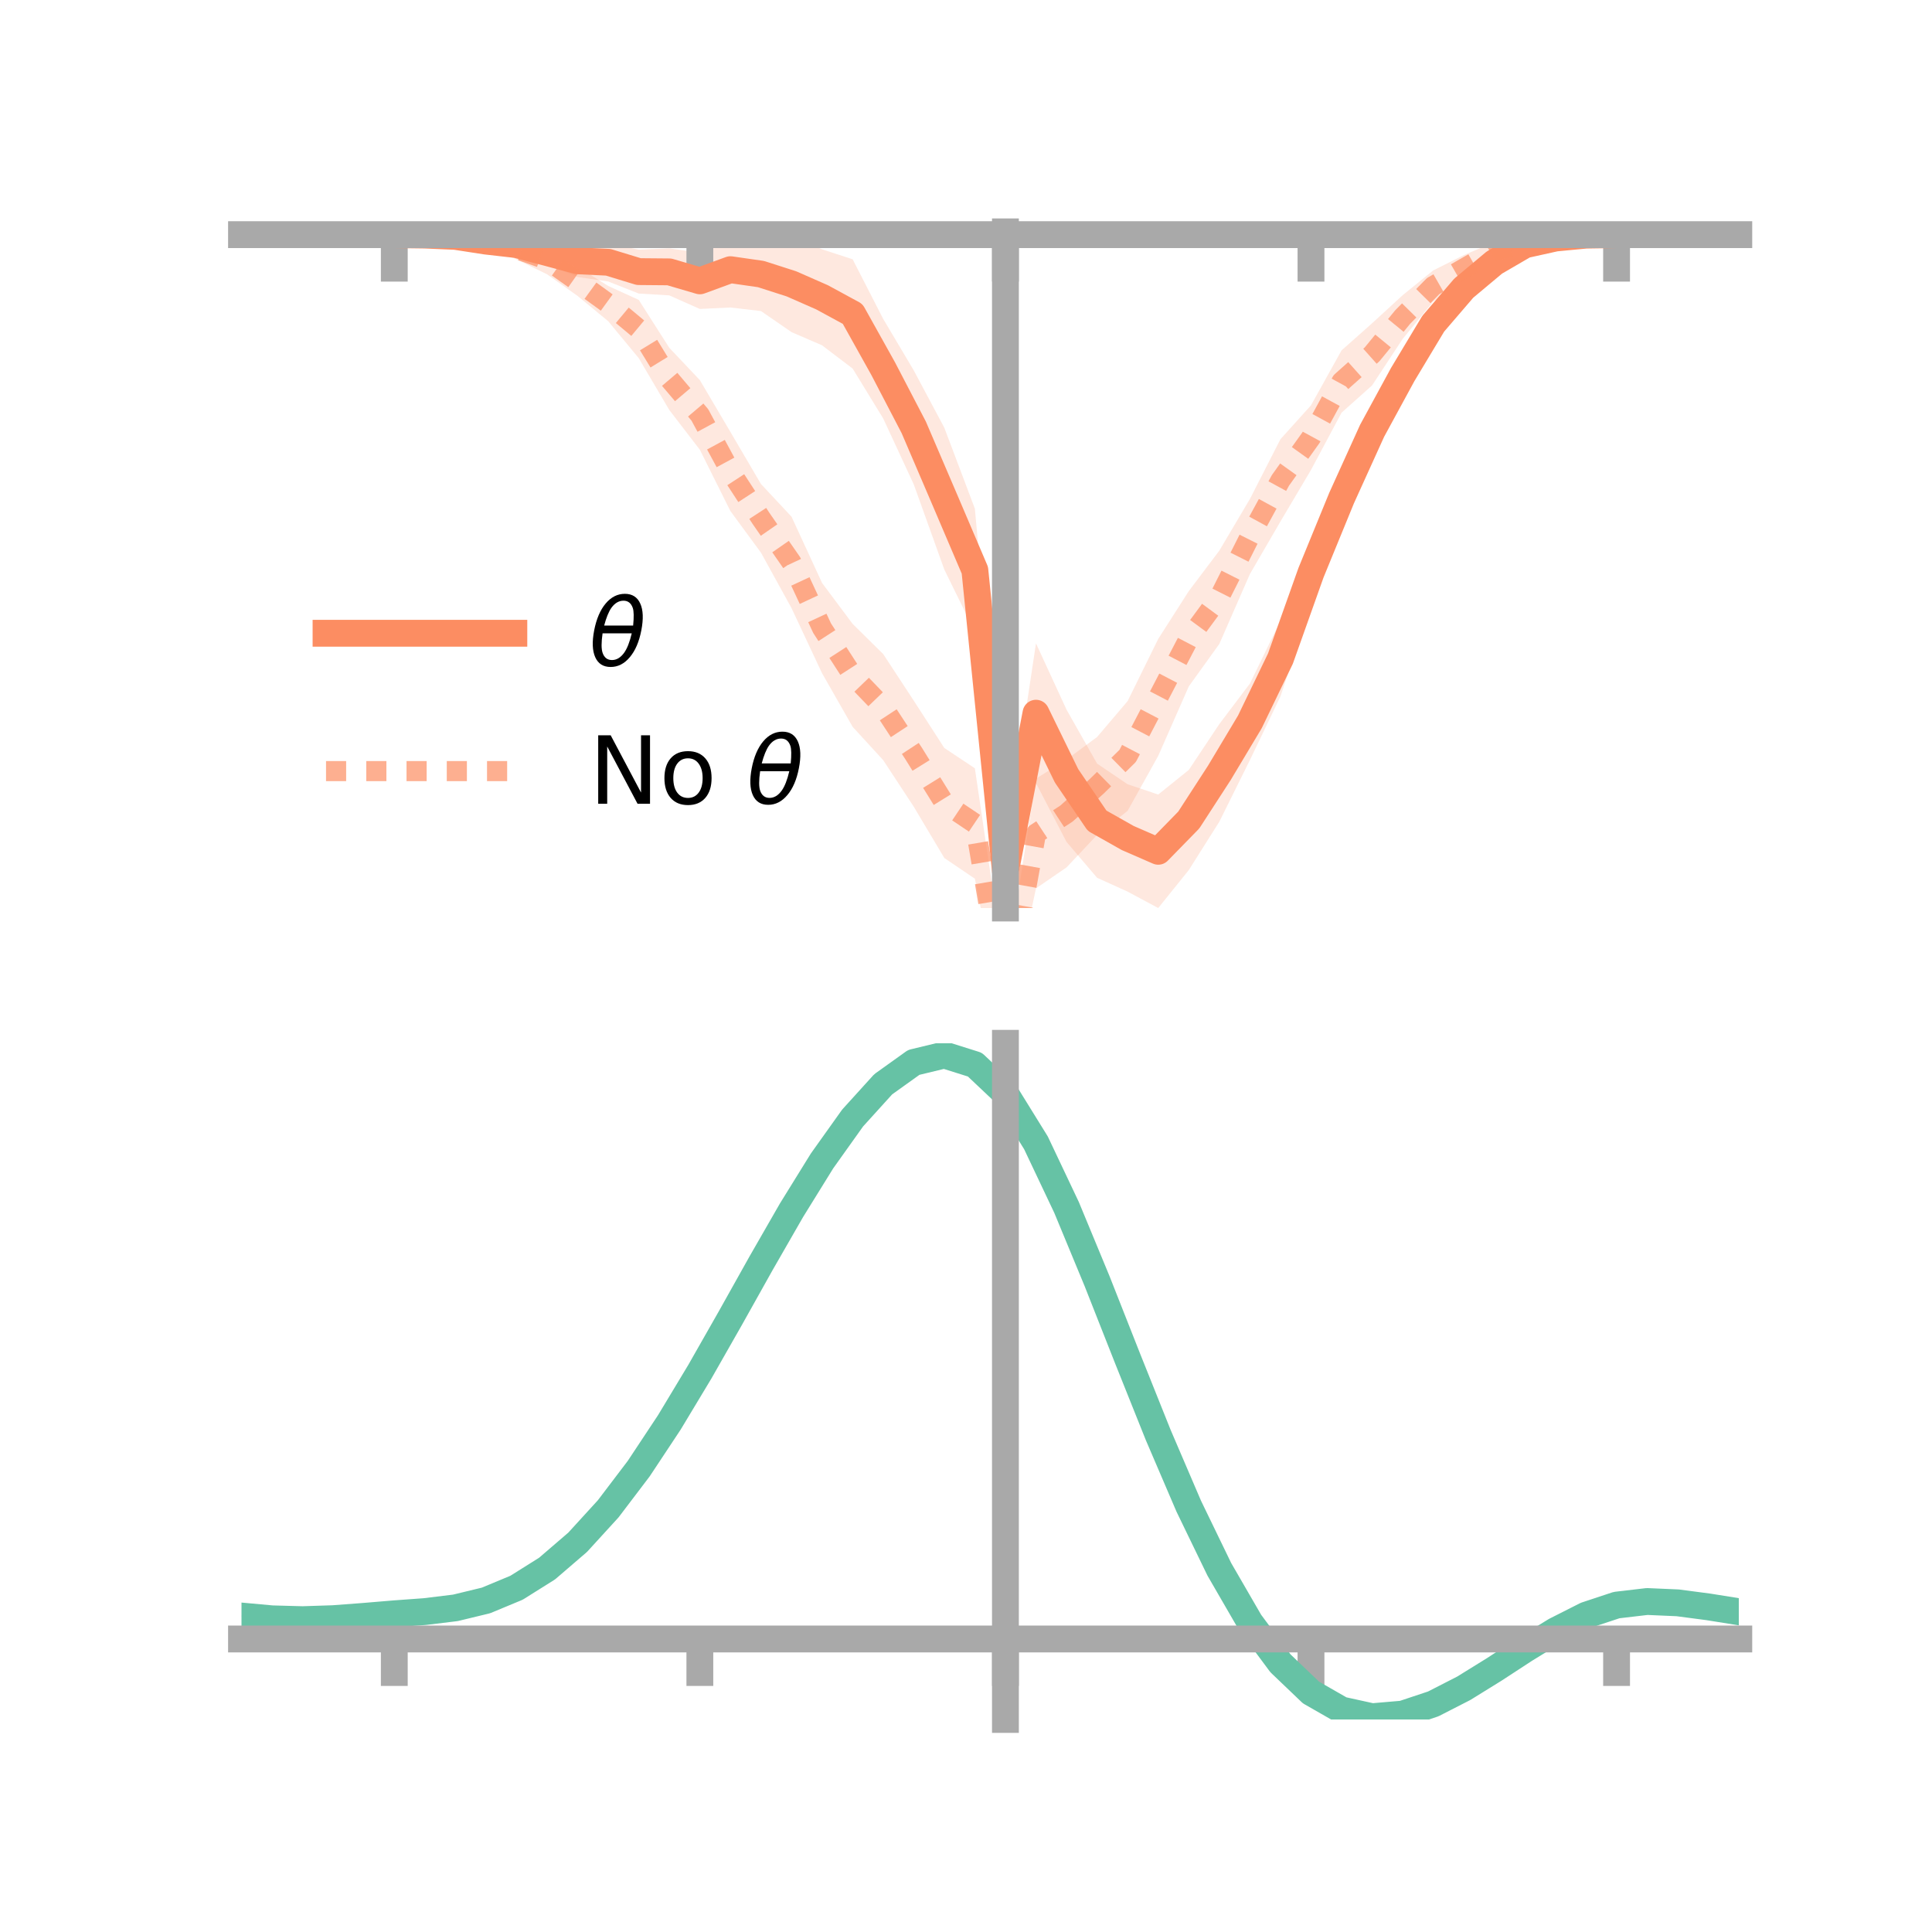 <?xml version="1.0" encoding="utf-8" standalone="no"?>
<!DOCTYPE svg PUBLIC "-//W3C//DTD SVG 1.1//EN"
  "http://www.w3.org/Graphics/SVG/1.1/DTD/svg11.dtd">
<!-- Created with matplotlib (https://matplotlib.org/) -->
<svg height="144pt" version="1.1" viewBox="0 0 144 144" width="144pt" xmlns="http://www.w3.org/2000/svg" xmlns:xlink="http://www.w3.org/1999/xlink">
 <defs>
  <style type="text/css">*{stroke-linecap:butt;stroke-linejoin:round;}</style>
 </defs>
 <g id="figure_1">
  <g id="patch_1">
   <path d="M 0 144 
L 144 144 
L 144 0 
L 0 0 
z
" style="fill:none;"/>
  </g>
  <g id="axes_1">
   <g id="patch_2">
    <path d="M 18 67.68 
L 129.6 67.68 
L 129.6 17.28 
L 18 17.28 
z
" style="fill:none;"/>
   </g>
   <g id="PolyCollection_1">
    <path clip-path="url(#p8b7a2496a1)" d="M 18 17.49 
L 18 17.49 
L 20.278 17.49 
L 22.555 17.49 
L 24.833 17.49 
L 27.11 17.49 
L 29.388 17.49 
L 31.665 17.454 
L 33.943 17.432 
L 36.22 17.541 
L 38.498 17.547 
L 40.776 17.958 
L 43.053 18.231 
L 45.331 18.116 
L 47.608 18.61 
L 49.886 18.512 
L 52.163 18.837 
L 54.441 17.28 
L 56.718 17.669 
L 58.996 17.565 
L 61.273 18.582 
L 63.551 19.326 
L 65.829 23.771 
L 68.106 27.606 
L 70.384 31.881 
L 72.661 37.91 
L 74.939 63.085 
L 77.216 47.952 
L 79.494 52.895 
L 81.771 56.916 
L 84.049 58.457 
L 86.327 59.22 
L 88.604 57.387 
L 90.882 53.967 
L 93.159 50.953 
L 95.437 46.266 
L 97.714 40.263 
L 99.992 35.041 
L 102.269 30.336 
L 104.547 26.492 
L 106.824 22.755 
L 109.102 20.613 
L 111.38 18.928 
L 113.657 17.807 
L 115.935 17.532 
L 118.212 17.46 
L 120.49 17.49 
L 122.767 17.49 
L 125.045 17.49 
L 127.322 17.49 
L 129.6 17.49 
L 129.6 17.49 
L 129.6 17.49 
L 127.322 17.49 
L 125.045 17.49 
L 122.767 17.49 
L 120.49 17.491 
L 118.212 17.59 
L 115.935 17.952 
L 113.657 18.686 
L 111.38 20.214 
L 109.102 22.339 
L 106.824 25.503 
L 104.547 29.347 
L 102.269 33.881 
L 99.992 39.212 
L 97.714 45.106 
L 95.437 51.908 
L 93.159 56.653 
L 90.882 61.245 
L 88.604 64.852 
L 86.327 67.68 
L 84.049 66.458 
L 81.771 65.426 
L 79.494 62.753 
L 77.216 58.364 
L 74.939 66.783 
L 72.661 47.095 
L 70.384 42.453 
L 68.106 36.101 
L 65.829 31.191 
L 63.551 27.471 
L 61.273 25.739 
L 58.996 24.754 
L 56.718 23.184 
L 54.441 22.919 
L 52.163 23.028 
L 49.886 22.017 
L 47.608 21.879 
L 45.331 20.981 
L 43.053 20.646 
L 40.776 19.69 
L 38.498 18.914 
L 36.22 18.401 
L 33.943 17.806 
L 31.665 17.587 
L 29.388 17.49 
L 27.11 17.49 
L 24.833 17.49 
L 22.555 17.49 
L 20.278 17.49 
L 18 17.49 
z
" style="fill:#fc8d62;fill-opacity:0.2;"/>
   </g>
   <g id="PolyCollection_2">
    <path clip-path="url(#p8b7a2496a1)" d="M 18 17.49 
L 18 17.49 
L 20.278 17.49 
L 22.555 17.49 
L 24.833 17.49 
L 27.11 17.49 
L 29.388 17.49 
L 31.665 17.398 
L 33.943 17.372 
L 36.22 17.384 
L 38.498 17.774 
L 40.776 18.285 
L 43.053 19.889 
L 45.331 21.313 
L 47.608 22.352 
L 49.886 25.924 
L 52.163 28.331 
L 54.441 32.195 
L 56.718 36.076 
L 58.996 38.512 
L 61.273 43.451 
L 63.551 46.502 
L 65.829 48.751 
L 68.106 52.222 
L 70.384 55.751 
L 72.661 57.263 
L 74.939 72.682 
L 77.216 58.034 
L 79.494 56.617 
L 81.771 54.931 
L 84.049 52.252 
L 86.327 47.622 
L 88.604 44.059 
L 90.882 41.04 
L 93.159 37.196 
L 95.437 32.736 
L 97.714 30.21 
L 99.992 26.116 
L 102.269 24.093 
L 104.547 22.002 
L 106.824 20.154 
L 109.102 19.016 
L 111.38 18.046 
L 113.657 17.59 
L 115.935 17.296 
L 118.212 17.388 
L 120.49 17.49 
L 122.767 17.49 
L 125.045 17.49 
L 127.322 17.49 
L 129.6 17.49 
L 129.6 17.49 
L 129.6 17.49 
L 127.322 17.49 
L 125.045 17.49 
L 122.767 17.49 
L 120.49 17.49 
L 118.212 17.628 
L 115.935 17.895 
L 113.657 18.526 
L 111.38 19.373 
L 109.102 21.01 
L 106.824 22.484 
L 104.547 25.259 
L 102.269 28.723 
L 99.992 30.759 
L 97.714 35.025 
L 95.437 38.87 
L 93.159 42.789 
L 90.882 47.995 
L 88.604 51.162 
L 86.327 56.337 
L 84.049 60.433 
L 81.771 62.229 
L 79.494 64.652 
L 77.216 66.214 
L 74.939 76.874 
L 72.661 65.494 
L 70.384 63.95 
L 68.106 60.128 
L 65.829 56.658 
L 63.551 54.173 
L 61.273 50.183 
L 58.996 45.327 
L 56.718 41.192 
L 54.441 38.093 
L 52.163 33.522 
L 49.886 30.559 
L 47.608 26.694 
L 45.331 23.941 
L 43.053 22.06 
L 40.776 20.445 
L 38.498 19.338 
L 36.22 18.359 
L 33.943 17.938 
L 31.665 17.621 
L 29.388 17.49 
L 27.11 17.49 
L 24.833 17.49 
L 22.555 17.49 
L 20.278 17.49 
L 18 17.49 
z
" style="fill:#fc8d62;fill-opacity:0.2;"/>
   </g>
   <g id="matplotlib.axis_1">
    <g id="xtick_1">
     <g id="line2d_1">
      <defs>
       <path d="M 0 0 
L 0 3.5 
" id="md69730295e" style="stroke:#a9a9a9;stroke-width:2;"/>
      </defs>
      <g>
       <use style="fill:#a9a9a9;stroke:#a9a9a9;stroke-width:2;" x="29.388" xlink:href="#md69730295e" y="17.49"/>
      </g>
     </g>
    </g>
    <g id="xtick_2">
     <g id="line2d_2">
      <g>
       <use style="fill:#a9a9a9;stroke:#a9a9a9;stroke-width:2;" x="52.163" xlink:href="#md69730295e" y="17.49"/>
      </g>
     </g>
    </g>
    <g id="xtick_3">
     <g id="line2d_3">
      <g>
       <use style="fill:#a9a9a9;stroke:#a9a9a9;stroke-width:2;" x="74.939" xlink:href="#md69730295e" y="17.49"/>
      </g>
     </g>
    </g>
    <g id="xtick_4">
     <g id="line2d_4">
      <g>
       <use style="fill:#a9a9a9;stroke:#a9a9a9;stroke-width:2;" x="97.714" xlink:href="#md69730295e" y="17.49"/>
      </g>
     </g>
    </g>
    <g id="xtick_5">
     <g id="line2d_5">
      <g>
       <use style="fill:#a9a9a9;stroke:#a9a9a9;stroke-width:2;" x="120.49" xlink:href="#md69730295e" y="17.49"/>
      </g>
     </g>
    </g>
   </g>
   <g id="matplotlib.axis_2"/>
   <g id="line2d_6">
    <path clip-path="url(#p8b7a2496a1)" d="M 18 17.49 
L 20.278 17.49 
L 22.555 17.49 
L 24.833 17.49 
L 27.11 17.49 
L 29.388 17.49 
L 31.665 17.52 
L 33.943 17.619 
L 36.22 17.971 
L 38.498 18.23 
L 40.776 18.824 
L 43.053 19.439 
L 45.331 19.548 
L 47.608 20.244 
L 49.886 20.264 
L 52.163 20.933 
L 54.441 20.1 
L 56.718 20.427 
L 58.996 21.159 
L 61.273 22.161 
L 63.551 23.399 
L 65.829 27.481 
L 68.106 31.853 
L 70.384 37.167 
L 72.661 42.503 
L 74.939 64.934 
L 77.216 53.158 
L 79.494 57.824 
L 81.771 61.171 
L 84.049 62.458 
L 86.327 63.45 
L 88.604 61.119 
L 90.882 57.606 
L 93.159 53.803 
L 95.437 49.087 
L 97.714 42.685 
L 99.992 37.127 
L 102.269 32.108 
L 104.547 27.92 
L 106.824 24.129 
L 109.102 21.476 
L 111.38 19.571 
L 113.657 18.246 
L 115.935 17.742 
L 118.212 17.525 
L 120.49 17.49 
L 122.767 17.49 
L 125.045 17.49 
L 127.322 17.49 
L 129.6 17.49 
" style="fill:none;stroke:#fc8d62;stroke-linecap:square;stroke-width:2;"/>
   </g>
   <g id="line2d_7">
    <path clip-path="url(#p8b7a2496a1)" d="M 18 17.49 
L 20.278 17.49 
L 22.555 17.49 
L 24.833 17.49 
L 27.11 17.49 
L 29.388 17.49 
L 31.665 17.51 
L 33.943 17.655 
L 36.22 17.871 
L 38.498 18.556 
L 40.776 19.365 
L 43.053 20.974 
L 45.331 22.627 
L 47.608 24.523 
L 49.886 28.242 
L 52.163 30.926 
L 54.441 35.144 
L 56.718 38.634 
L 58.996 41.919 
L 61.273 46.817 
L 63.551 50.338 
L 65.829 52.705 
L 68.106 56.175 
L 70.384 59.85 
L 72.661 61.378 
L 74.939 74.778 
L 77.216 62.124 
L 79.494 60.635 
L 81.771 58.58 
L 84.049 56.343 
L 86.327 51.979 
L 88.604 47.611 
L 90.882 44.518 
L 93.159 39.992 
L 95.437 35.803 
L 97.714 32.618 
L 99.992 28.437 
L 102.269 26.408 
L 104.547 23.631 
L 106.824 21.319 
L 109.102 20.013 
L 111.38 18.709 
L 113.657 18.058 
L 115.935 17.596 
L 118.212 17.508 
L 120.49 17.49 
L 122.767 17.49 
L 125.045 17.49 
L 127.322 17.49 
L 129.6 17.49 
" style="fill:none;stroke:#fc8d62;stroke-dasharray:1.5,1.5;stroke-dashoffset:0;stroke-opacity:0.7;stroke-width:1.5;"/>
   </g>
   <g id="patch_3">
    <path d="M 74.939 67.68 
L 74.939 17.28 
" style="fill:none;stroke:#a9a9a9;stroke-linecap:square;stroke-linejoin:miter;stroke-width:2;"/>
   </g>
   <g id="patch_4">
    <path d="M 129.6 67.68 
L 129.6 17.28 
" style="fill:none;"/>
   </g>
   <g id="patch_5">
    <path d="M 18 17.49 
L 129.6 17.49 
" style="fill:none;stroke:#a9a9a9;stroke-linecap:square;stroke-linejoin:miter;stroke-width:2;"/>
   </g>
   <g id="patch_6">
    <path d="M 18 17.28 
L 129.6 17.28 
" style="fill:none;"/>
   </g>
   <g id="legend_1">
    <g id="line2d_8">
     <path d="M 24.3 47.2 
L 38.3 47.2 
" style="fill:none;stroke:#fc8d62;stroke-linecap:square;stroke-width:2;"/>
    </g>
    <g id="line2d_9"/>
    <g id="text_1">
     <!-- $\theta$ -->
     <g transform="translate(43.9 49.65)scale(0.07 -0.07)">
      <defs>
       <path d="M 45.516 34.672 
L 14.453 34.672 
Q 12.359 20.062 14.5 13.875 
Q 17.188 6.25 24.469 6.25 
Q 31.781 6.25 37.359 13.922 
Q 42.234 20.656 45.516 34.672 
z
M 47.016 42.969 
Q 48.344 56.844 46.625 61.719 
Q 43.953 69.438 36.766 69.438 
Q 29.297 69.438 23.828 61.812 
Q 19.531 55.672 16.156 42.969 
z
M 38.188 76.766 
Q 49.906 76.766 54.594 66.406 
Q 59.281 56.109 55.719 37.844 
Q 52.203 19.625 43.453 9.281 
Q 34.766 -1.125 23.047 -1.125 
Q 11.281 -1.125 6.641 9.281 
Q 2 19.625 5.516 37.844 
Q 9.078 56.109 17.719 66.406 
Q 26.422 76.766 38.188 76.766 
z
" id="DejaVuSans-Oblique-952"/>
      </defs>
      <use transform="translate(0 0.234)" xlink:href="#DejaVuSans-Oblique-952"/>
     </g>
    </g>
    <g id="line2d_10">
     <path d="M 24.3 57.474 
L 38.3 57.474 
" style="fill:none;stroke:#fc8d62;stroke-dasharray:1.5,1.5;stroke-dashoffset:0;stroke-opacity:0.7;stroke-width:1.5;"/>
    </g>
    <g id="line2d_11"/>
    <g id="text_2">
     <!-- No $\theta$ -->
     <g transform="translate(43.9 59.924)scale(0.07 -0.07)">
      <defs>
       <path d="M 9.812 72.906 
L 23.094 72.906 
L 55.422 11.922 
L 55.422 72.906 
L 64.984 72.906 
L 64.984 0 
L 51.703 0 
L 19.391 60.984 
L 19.391 0 
L 9.812 0 
z
" id="DejaVuSans-78"/>
       <path d="M 30.609 48.391 
Q 23.391 48.391 19.188 42.75 
Q 14.984 37.109 14.984 27.297 
Q 14.984 17.484 19.156 11.844 
Q 23.344 6.203 30.609 6.203 
Q 37.797 6.203 41.984 11.859 
Q 46.188 17.531 46.188 27.297 
Q 46.188 37.016 41.984 42.703 
Q 37.797 48.391 30.609 48.391 
z
M 30.609 56 
Q 42.328 56 49.016 48.375 
Q 55.719 40.766 55.719 27.297 
Q 55.719 13.875 49.016 6.219 
Q 42.328 -1.422 30.609 -1.422 
Q 18.844 -1.422 12.172 6.219 
Q 5.516 13.875 5.516 27.297 
Q 5.516 40.766 12.172 48.375 
Q 18.844 56 30.609 56 
z
" id="DejaVuSans-111"/>
       <path id="DejaVuSans-32"/>
      </defs>
      <use transform="translate(0 0.234)" xlink:href="#DejaVuSans-78"/>
      <use transform="translate(74.805 0.234)" xlink:href="#DejaVuSans-111"/>
      <use transform="translate(135.986 0.234)" xlink:href="#DejaVuSans-32"/>
      <use transform="translate(167.773 0.234)" xlink:href="#DejaVuSans-Oblique-952"/>
     </g>
    </g>
   </g>
  </g>
  <g id="axes_2">
   <g id="patch_7">
    <path d="M 18 128.16 
L 129.6 128.16 
L 129.6 77.76 
L 18 77.76 
z
" style="fill:none;"/>
   </g>
   <g id="PolyCollection_3">
    <path clip-path="url(#p9b5e0a434c)" d="M 18 120.488 
L 18 120.413 
L 20.278 120.628 
L 22.555 120.69 
L 24.833 120.607 
L 27.11 120.427 
L 29.388 120.227 
L 31.665 120.056 
L 33.943 119.774 
L 36.22 119.218 
L 38.498 118.261 
L 40.776 116.811 
L 43.053 114.818 
L 45.331 112.273 
L 47.608 109.208 
L 49.886 105.691 
L 52.163 101.824 
L 54.441 97.736 
L 56.718 93.581 
L 58.996 89.533 
L 61.273 85.783 
L 63.551 82.528 
L 65.829 79.972 
L 68.106 78.317 
L 70.384 77.76 
L 72.661 78.49 
L 74.939 80.675 
L 77.216 84.404 
L 79.494 89.279 
L 81.771 94.852 
L 84.049 100.707 
L 86.327 106.479 
L 88.604 111.867 
L 90.882 116.637 
L 93.159 120.625 
L 95.437 123.734 
L 97.714 125.93 
L 99.992 127.243 
L 102.269 127.748 
L 104.547 127.559 
L 106.824 126.813 
L 109.102 125.666 
L 111.38 124.28 
L 113.657 122.819 
L 115.935 121.442 
L 118.212 120.303 
L 120.49 119.553 
L 122.767 119.289 
L 125.045 119.393 
L 127.322 119.703 
L 129.6 120.079 
L 129.6 120.181 
L 129.6 120.181 
L 127.322 119.83 
L 125.045 119.539 
L 122.767 119.446 
L 120.49 119.714 
L 118.212 120.473 
L 115.935 121.638 
L 113.657 123.057 
L 111.38 124.569 
L 109.102 126.002 
L 106.824 127.187 
L 104.547 127.957 
L 102.269 128.16 
L 99.992 127.664 
L 97.714 126.369 
L 95.437 124.213 
L 93.159 121.18 
L 90.882 117.301 
L 88.604 112.668 
L 86.327 107.435 
L 84.049 101.826 
L 81.771 96.132 
L 79.494 90.708 
L 77.216 85.962 
L 74.939 82.334 
L 72.661 80.214 
L 70.384 79.511 
L 68.106 80.055 
L 65.829 81.659 
L 63.551 84.128 
L 61.273 87.265 
L 58.996 90.871 
L 56.718 94.756 
L 54.441 98.739 
L 52.163 102.652 
L 49.886 106.351 
L 47.608 109.714 
L 45.331 112.647 
L 43.053 115.089 
L 40.776 117.012 
L 38.498 118.422 
L 36.22 119.361 
L 33.943 119.906 
L 31.665 120.18 
L 29.388 120.34 
L 27.11 120.524 
L 24.833 120.684 
L 22.555 120.751 
L 20.278 120.687 
L 18 120.488 
z
" style="fill:#66c2a5;fill-opacity:0.2;"/>
   </g>
   <g id="matplotlib.axis_3">
    <g id="xtick_6">
     <g id="line2d_12">
      <g>
       <use style="fill:#a9a9a9;stroke:#a9a9a9;stroke-width:2;" x="29.388" xlink:href="#md69730295e" y="122.16"/>
      </g>
     </g>
    </g>
    <g id="xtick_7">
     <g id="line2d_13">
      <g>
       <use style="fill:#a9a9a9;stroke:#a9a9a9;stroke-width:2;" x="52.163" xlink:href="#md69730295e" y="122.16"/>
      </g>
     </g>
    </g>
    <g id="xtick_8">
     <g id="line2d_14">
      <g>
       <use style="fill:#a9a9a9;stroke:#a9a9a9;stroke-width:2;" x="74.939" xlink:href="#md69730295e" y="122.16"/>
      </g>
     </g>
    </g>
    <g id="xtick_9">
     <g id="line2d_15">
      <g>
       <use style="fill:#a9a9a9;stroke:#a9a9a9;stroke-width:2;" x="97.714" xlink:href="#md69730295e" y="122.16"/>
      </g>
     </g>
    </g>
    <g id="xtick_10">
     <g id="line2d_16">
      <g>
       <use style="fill:#a9a9a9;stroke:#a9a9a9;stroke-width:2;" x="120.49" xlink:href="#md69730295e" y="122.16"/>
      </g>
     </g>
    </g>
   </g>
   <g id="matplotlib.axis_4"/>
   <g id="line2d_17">
    <path clip-path="url(#p9b5e0a434c)" d="M 18 120.45 
L 20.278 120.658 
L 22.555 120.72 
L 24.833 120.646 
L 27.11 120.475 
L 29.388 120.284 
L 31.665 120.118 
L 33.943 119.84 
L 36.22 119.289 
L 38.498 118.342 
L 40.776 116.912 
L 43.053 114.954 
L 45.331 112.46 
L 47.608 109.461 
L 49.886 106.021 
L 52.163 102.238 
L 54.441 98.237 
L 56.718 94.168 
L 58.996 90.202 
L 61.273 86.524 
L 63.551 83.328 
L 65.829 80.816 
L 68.106 79.186 
L 70.384 78.635 
L 72.661 79.352 
L 74.939 81.504 
L 77.216 85.183 
L 79.494 89.993 
L 81.771 95.492 
L 84.049 101.266 
L 86.327 106.957 
L 88.604 112.267 
L 90.882 116.969 
L 93.159 120.903 
L 95.437 123.973 
L 97.714 126.15 
L 99.992 127.454 
L 102.269 127.954 
L 104.547 127.758 
L 106.824 127 
L 109.102 125.834 
L 111.38 124.424 
L 113.657 122.938 
L 115.935 121.54 
L 118.212 120.388 
L 120.49 119.634 
L 122.767 119.367 
L 125.045 119.466 
L 127.322 119.766 
L 129.6 120.13 
" style="fill:none;stroke:#66c2a5;stroke-linecap:square;stroke-width:2;"/>
   </g>
   <g id="patch_8">
    <path d="M 74.939 128.16 
L 74.939 77.76 
" style="fill:none;stroke:#a9a9a9;stroke-linecap:square;stroke-linejoin:miter;stroke-width:2;"/>
   </g>
   <g id="patch_9">
    <path d="M 129.6 128.16 
L 129.6 77.76 
" style="fill:none;"/>
   </g>
   <g id="patch_10">
    <path d="M 18 122.16 
L 129.6 122.16 
" style="fill:none;stroke:#a9a9a9;stroke-linecap:square;stroke-linejoin:miter;stroke-width:2;"/>
   </g>
   <g id="patch_11">
    <path d="M 18 77.76 
L 129.6 77.76 
" style="fill:none;"/>
   </g>
  </g>
 </g>
 <defs>
  <clipPath id="p8b7a2496a1">
   <rect height="50.4" width="111.6" x="18" y="17.28"/>
  </clipPath>
  <clipPath id="p9b5e0a434c">
   <rect height="50.4" width="111.6" x="18" y="77.76"/>
  </clipPath>
 </defs>
</svg>
